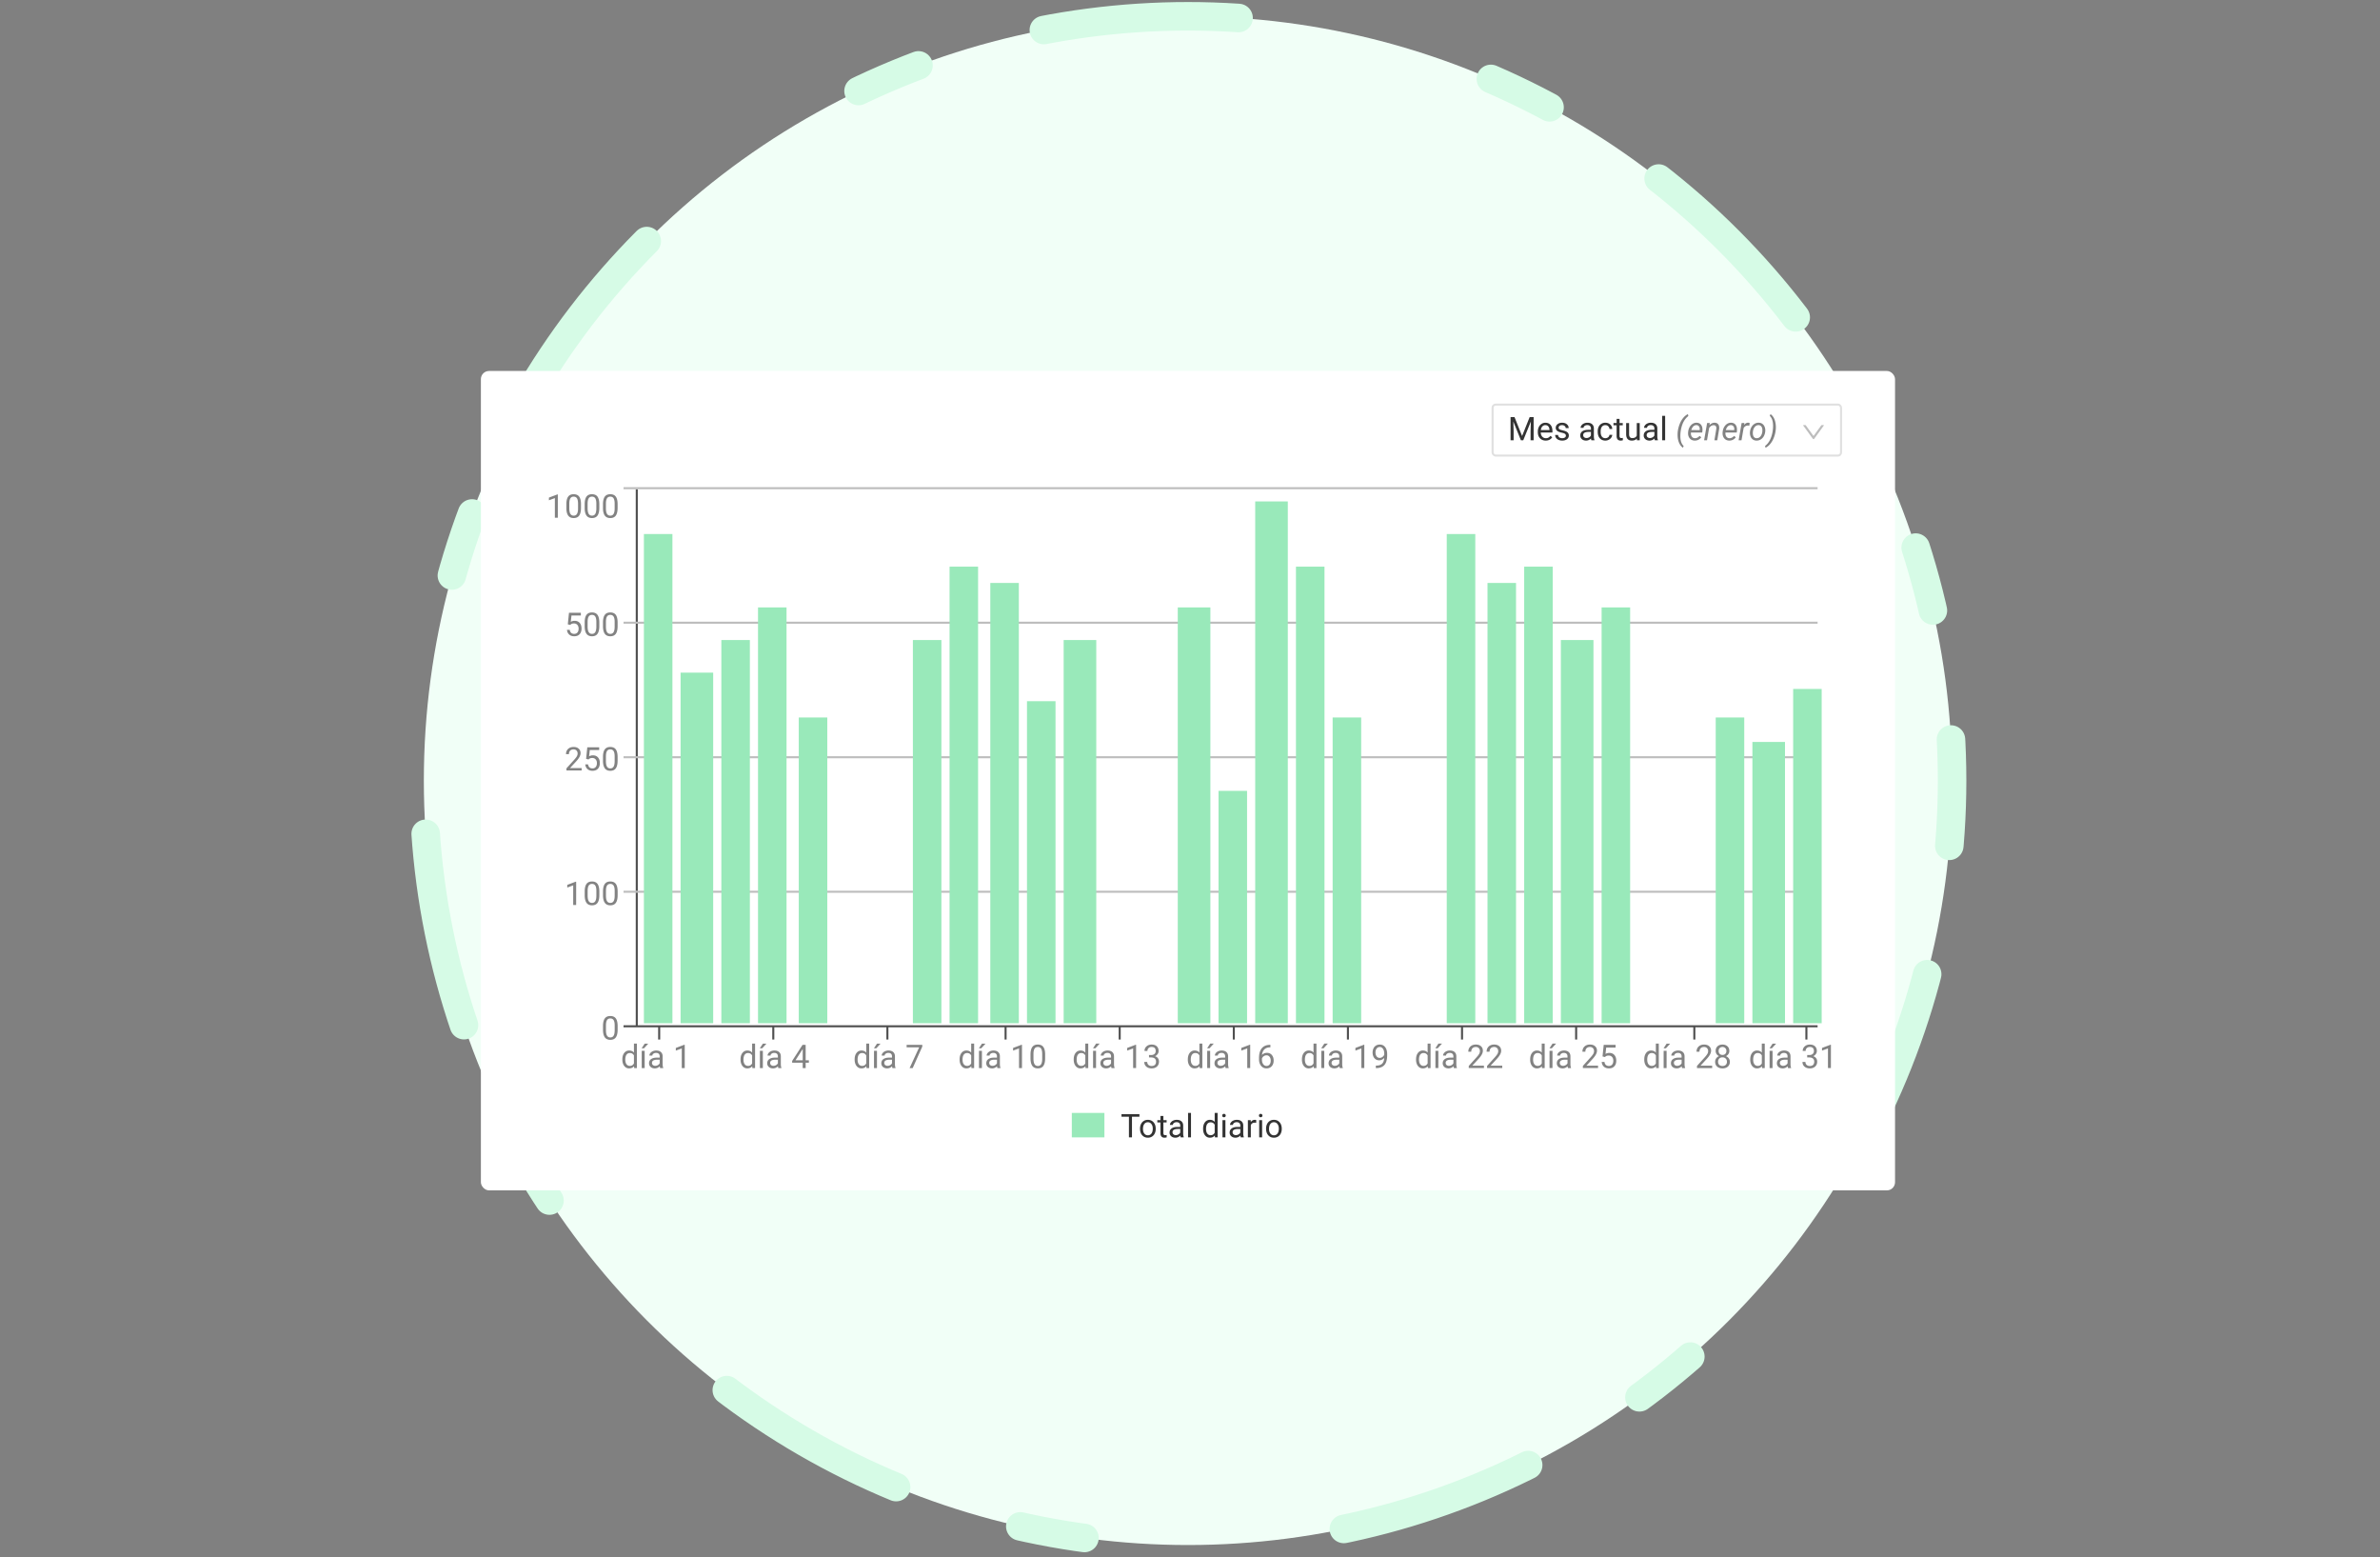 <svg fill="none" xmlns="http://www.w3.org/2000/svg" viewBox="0 0 584 382">
  <rect x="0" y="0" width="584" height="382" fill="#808080" stroke="none"/>
  <g clip-path="url(#clip0_2551_46994)">
    <circle cx="291.5" cy="191.5" r="187.5" fill="#F1FFF7"/>
    <circle cx="291.5" cy="191.5" r="187.5" stroke="#D6FBE6" stroke-width="7" stroke-linecap="round" stroke-linejoin="round" stroke-dasharray="16 32 48 64"/>
    <rect x="118" y="91" width="347" height="201" rx="2" fill="#fff"/>
    <path stroke="#4F4F4F" stroke-width=".5" d="M156.25 120v132m-3.25-.25h293m-284.25.25v3m28-3v3m28-3v3m29-3v3m28-3v3m28-3v3m28-3v3m28-3v3m28-3v3m29-3v3m27.5-3v3"/>
    <path d="M152.711 259.852c0-.649.154-1.17.461-1.563.307-.396.71-.594 1.207-.594.495 0 .887.17 1.176.508V256h.722v6h-.664l-.035-.453c-.289.354-.691.531-1.207.531-.489 0-.889-.2-1.199-.601-.307-.401-.461-.925-.461-1.571v-.054zm.723.082c0 .479.099.854.296 1.125.198.27.472.406.821.406.458 0 .793-.206 1.004-.617v-1.942c-.216-.398-.548-.597-.996-.597-.355 0-.631.136-.829.41-.197.273-.296.678-.296 1.215zm4.754 2.066h-.727v-4.227h.727V262zm.007-5.996h.875l-1.047 1.148h-.582l.754-1.148zm3.793 5.996c-.041-.083-.075-.232-.101-.445a1.612 1.612 0 01-1.203.523c-.417 0-.76-.117-1.028-.351a1.155 1.155 0 01-.398-.899c0-.44.166-.781.5-1.023.336-.245.807-.367 1.414-.367h.703v-.333c0-.252-.076-.453-.227-.601-.151-.151-.373-.227-.668-.227a1.05 1.05 0 00-.648.196c-.174.13-.262.287-.262.472h-.726c0-.211.074-.414.222-.609a1.55 1.55 0 01.61-.469c.258-.114.54-.172.847-.172.487 0 .869.123 1.145.367.276.243.419.577.43 1.004v1.946c0 .388.049.696.148.926V262h-.758zm-1.199-.551c.227 0 .441-.058.645-.176.203-.117.35-.269.441-.457v-.867h-.566c-.886 0-1.329.259-1.329.778 0 .226.076.403.227.531a.874.874 0 00.582.191zm7.227.551h-.727v-4.816l-1.457.535v-.657l2.07-.777h.114V262zm13.695-2.148c0-.649.154-1.17.461-1.563.307-.396.71-.594 1.207-.594.495 0 .887.17 1.176.508V256h.722v6h-.664l-.035-.453c-.289.354-.691.531-1.207.531-.489 0-.889-.2-1.199-.601-.307-.401-.461-.925-.461-1.571v-.054zm.723.082c0 .479.099.854.296 1.125.198.27.472.406.821.406.458 0 .793-.206 1.004-.617v-1.942c-.216-.398-.548-.597-.996-.597-.355 0-.631.136-.829.41-.197.273-.296.678-.296 1.215zm4.754 2.066h-.727v-4.227h.727V262zm.007-5.996h.875l-1.047 1.148h-.582l.754-1.148zm3.793 5.996c-.041-.083-.075-.232-.101-.445a1.612 1.612 0 01-1.203.523c-.417 0-.76-.117-1.028-.351a1.155 1.155 0 01-.398-.899c0-.44.166-.781.5-1.023.336-.245.807-.367 1.414-.367h.703v-.333c0-.252-.076-.453-.227-.601-.151-.151-.373-.227-.668-.227a1.05 1.05 0 00-.648.196c-.174.13-.262.287-.262.472h-.726c0-.211.074-.414.222-.609a1.55 1.55 0 01.61-.469c.258-.114.54-.172.847-.172.487 0 .869.123 1.145.367.276.243.419.577.43 1.004v1.946c0 .388.049.696.148.926V262h-.758zm-1.199-.551c.227 0 .441-.058.645-.176.203-.117.35-.269.441-.457v-.867h-.566c-.886 0-1.329.259-1.329.778 0 .226.076.403.227.531a.874.874 0 00.582.191zm7.902-1.359h.789v.59h-.789V262h-.726v-1.32h-2.59v-.426l2.547-3.942h.769v3.778zm-2.496 0h1.77v-2.789l-.086.156-1.684 2.633zm14.516-.238c0-.649.154-1.17.461-1.563.307-.396.71-.594 1.207-.594.495 0 .887.17 1.176.508V256h.722v6h-.664l-.035-.453c-.289.354-.691.531-1.207.531-.489 0-.889-.2-1.199-.601-.307-.401-.461-.925-.461-1.571v-.054zm.723.082c0 .479.099.854.296 1.125.198.27.472.406.821.406.458 0 .793-.206 1.004-.617v-1.942c-.216-.398-.548-.597-.996-.597-.355 0-.631.136-.829.41-.197.273-.296.678-.296 1.215zm4.754 2.066h-.727v-4.227h.727V262zm.007-5.996h.875l-1.047 1.148h-.582l.754-1.148zm3.793 5.996c-.041-.083-.075-.232-.101-.445a1.612 1.612 0 01-1.203.523c-.417 0-.76-.117-1.028-.351a1.155 1.155 0 01-.398-.899c0-.44.166-.781.5-1.023.336-.245.807-.367 1.414-.367h.703v-.333c0-.252-.076-.453-.227-.601-.151-.151-.373-.227-.668-.227a1.05 1.05 0 00-.648.196c-.174.13-.262.287-.262.472h-.726c0-.211.074-.414.222-.609a1.55 1.55 0 01.61-.469c.258-.114.54-.172.847-.172.487 0 .869.123 1.145.367.276.243.419.577.43 1.004v1.946c0 .388.049.696.148.926V262h-.758zm-1.199-.551c.227 0 .441-.058.645-.176.203-.117.35-.269.441-.457v-.867h-.566c-.886 0-1.329.259-1.329.778 0 .226.076.403.227.531a.874.874 0 00.582.191zm8.523-4.73L223.957 262h-.758l2.348-5.094h-3.078v-.594h3.843v.407zm9.153 3.133c0-.649.153-1.17.461-1.563a1.455 1.455 0 011.207-.594c.495 0 .887.17 1.176.508V256h.722v6h-.664l-.035-.453c-.289.354-.691.531-1.207.531-.49 0-.889-.2-1.199-.601-.308-.401-.461-.925-.461-1.571v-.054zm.723.082c0 .479.098.854.296 1.125.198.27.472.406.821.406.458 0 .793-.206 1.004-.617v-1.942c-.217-.398-.549-.597-.997-.597-.354 0-.63.136-.828.41-.198.273-.296.678-.296 1.215zm4.753 2.066h-.726v-4.227h.726V262zm.008-5.996h.875l-1.047 1.148h-.582l.754-1.148zm3.793 5.996c-.041-.083-.075-.232-.101-.445a1.612 1.612 0 01-1.203.523c-.417 0-.76-.117-1.028-.351a1.155 1.155 0 01-.398-.899c0-.44.166-.781.5-1.023.336-.245.807-.367 1.414-.367h.703v-.333c0-.252-.076-.453-.227-.601-.151-.151-.373-.227-.668-.227-.257 0-.474.065-.648.196-.175.13-.262.287-.262.472h-.726c0-.211.074-.414.222-.609.151-.198.354-.354.61-.469.258-.114.54-.172.847-.172.487 0 .869.123 1.145.367.276.243.419.577.43 1.004v1.946c0 .388.049.696.148.926V262h-.758zm-1.199-.551c.227 0 .441-.058.645-.176.203-.117.35-.269.441-.457v-.867h-.567c-.885 0-1.328.259-1.328.778 0 .226.076.403.227.531a.874.874 0 00.582.191zm7.227.551h-.727v-4.816l-1.457.535v-.657l2.07-.777h.114V262zm5.683-2.426c0 .847-.144 1.475-.433 1.887-.29.411-.741.617-1.356.617-.607 0-1.056-.2-1.348-.601-.291-.404-.442-1.006-.453-1.805v-.965c0-.836.145-1.457.434-1.863.289-.406.742-.61 1.359-.61.612 0 1.063.197 1.352.59.289.391.437.995.445 1.813v.937zm-.723-.988c0-.612-.085-1.057-.257-1.336-.172-.281-.444-.422-.817-.422-.37 0-.639.139-.808.418-.17.279-.257.707-.262 1.285v1.157c0 .614.088 1.069.266 1.363.179.291.45.437.812.437.357 0 .621-.138.793-.414.175-.276.266-.711.273-1.304v-1.184zm7.735 1.266c0-.649.153-1.17.461-1.563a1.455 1.455 0 011.207-.594c.495 0 .887.17 1.176.508V256h.722v6h-.664l-.035-.453c-.289.354-.691.531-1.207.531-.49 0-.889-.2-1.199-.601-.308-.401-.461-.925-.461-1.571v-.054zm.723.082c0 .479.098.854.296 1.125.198.27.472.406.821.406.458 0 .793-.206 1.004-.617v-1.942c-.217-.398-.549-.597-.997-.597-.354 0-.63.136-.828.41-.198.273-.296.678-.296 1.215zm4.753 2.066h-.726v-4.227h.726V262zm.008-5.996h.875l-1.047 1.148h-.582l.754-1.148zm3.793 5.996c-.041-.083-.075-.232-.101-.445a1.612 1.612 0 01-1.203.523c-.417 0-.76-.117-1.028-.351a1.155 1.155 0 01-.398-.899c0-.44.166-.781.5-1.023.336-.245.807-.367 1.414-.367h.703v-.333c0-.252-.076-.453-.227-.601-.151-.151-.373-.227-.668-.227-.257 0-.474.065-.648.196-.175.13-.262.287-.262.472h-.726c0-.211.074-.414.222-.609.151-.198.354-.354.61-.469.258-.114.54-.172.847-.172.487 0 .869.123 1.145.367.276.243.419.577.43 1.004v1.946c0 .388.049.696.148.926V262h-.758zm-1.199-.551c.227 0 .441-.058.645-.176.203-.117.35-.269.441-.457v-.867h-.567c-.885 0-1.328.259-1.328.778 0 .226.076.403.227.531a.874.874 0 00.582.191zm7.227.551h-.727v-4.816l-1.457.535v-.657l2.07-.777h.114V262zm3.168-3.195h.542c.342-.006.61-.095.805-.27.195-.174.293-.41.293-.707 0-.667-.332-1-.996-1-.312 0-.562.09-.75.27-.185.177-.277.412-.277.707h-.723c0-.451.164-.825.492-1.121.331-.3.75-.45 1.258-.45.536 0 .957.142 1.262.426.304.284.457.679.457 1.184 0 .247-.081.487-.242.718a1.443 1.443 0 01-.653.52c.313.099.554.263.723.492.172.229.258.509.258.84 0 .51-.167.915-.5 1.215-.334.299-.767.449-1.301.449-.534 0-.969-.144-1.305-.433-.333-.29-.5-.671-.5-1.145h.727c0 .299.097.539.293.719.195.179.457.269.785.269.349 0 .616-.091.801-.273.185-.182.277-.444.277-.785 0-.331-.102-.585-.305-.762-.203-.177-.496-.268-.879-.273h-.542v-.59zm9.527 1.047c0-.649.153-1.17.461-1.563a1.455 1.455 0 011.207-.594c.495 0 .887.17 1.176.508V256h.722v6h-.664l-.035-.453c-.289.354-.691.531-1.207.531-.49 0-.889-.2-1.199-.601-.308-.401-.461-.925-.461-1.571v-.054zm.723.082c0 .479.098.854.296 1.125.198.27.472.406.821.406.458 0 .793-.206 1.004-.617v-1.942c-.217-.398-.549-.597-.997-.597-.354 0-.63.136-.828.41-.198.273-.296.678-.296 1.215zm4.753 2.066h-.726v-4.227h.726V262zm.008-5.996h.875l-1.047 1.148h-.582l.754-1.148zm3.793 5.996c-.041-.083-.075-.232-.101-.445a1.612 1.612 0 01-1.203.523c-.417 0-.76-.117-1.028-.351a1.155 1.155 0 01-.398-.899c0-.44.166-.781.5-1.023.336-.245.807-.367 1.414-.367h.703v-.333c0-.252-.076-.453-.227-.601-.151-.151-.373-.227-.668-.227-.257 0-.474.065-.648.196-.175.13-.262.287-.262.472h-.726c0-.211.074-.414.222-.609.151-.198.354-.354.61-.469.258-.114.54-.172.847-.172.487 0 .869.123 1.145.367.276.243.419.577.43 1.004v1.946c0 .388.049.696.148.926V262h-.758zm-1.199-.551c.227 0 .441-.058.645-.176.203-.117.35-.269.441-.457v-.867h-.567c-.885 0-1.328.259-1.328.778 0 .226.076.403.227.531a.874.874 0 00.582.191zm7.227.551h-.727v-4.816l-1.457.535v-.657l2.07-.777h.114V262zm4.953-5.691v.613h-.133c-.563.01-1.011.177-1.344.5-.333.323-.526.777-.578 1.363.299-.344.708-.515 1.227-.515.494 0 .889.174 1.183.523.297.349.445.799.445 1.352 0 .585-.16 1.054-.48 1.406-.318.351-.745.527-1.281.527-.545 0-.986-.208-1.324-.625-.339-.419-.508-.958-.508-1.617v-.277c0-1.047.222-1.847.668-2.399.448-.555 1.113-.838 1.996-.851h.129zm-.95 2.562c-.247 0-.475.074-.683.223a1.161 1.161 0 00-.434.558v.266c0 .469.106.846.317 1.133.211.286.474.429.789.429.325 0 .58-.119.765-.359.188-.239.282-.553.282-.941 0-.391-.095-.706-.286-.946a.9.9 0 00-.75-.363zm8.692.981c0-.649.153-1.17.461-1.563a1.455 1.455 0 011.207-.594c.495 0 .887.17 1.176.508V256h.722v6h-.664l-.035-.453c-.289.354-.691.531-1.207.531-.49 0-.889-.2-1.199-.601-.308-.401-.461-.925-.461-1.571v-.054zm.723.082c0 .479.098.854.296 1.125.198.27.472.406.821.406.458 0 .793-.206 1.004-.617v-1.942c-.217-.398-.549-.597-.997-.597-.354 0-.63.136-.828.41-.198.273-.296.678-.296 1.215zm4.753 2.066h-.726v-4.227h.726V262zm.008-5.996h.875l-1.047 1.148h-.582l.754-1.148zm3.793 5.996c-.041-.083-.075-.232-.101-.445a1.612 1.612 0 01-1.203.523c-.417 0-.76-.117-1.028-.351a1.155 1.155 0 01-.398-.899c0-.44.166-.781.5-1.023.336-.245.807-.367 1.414-.367h.703v-.333c0-.252-.076-.453-.227-.601-.151-.151-.373-.227-.668-.227-.257 0-.474.065-.648.196-.175.13-.262.287-.262.472h-.726c0-.211.074-.414.222-.609.151-.198.354-.354.61-.469.258-.114.54-.172.847-.172.487 0 .869.123 1.145.367.276.243.419.577.43 1.004v1.946c0 .388.049.696.148.926V262h-.758zm-1.199-.551c.227 0 .441-.058.645-.176.203-.117.35-.269.441-.457v-.867h-.567c-.885 0-1.328.259-1.328.778 0 .226.076.403.227.531a.874.874 0 00.582.191zm7.227.551h-.727v-4.816l-1.457.535v-.657l2.07-.777h.114V262zm4.886-2.5c-.151.18-.332.324-.543.434a1.458 1.458 0 01-.687.164c-.328 0-.615-.081-.86-.243a1.582 1.582 0 01-.562-.679 2.335 2.335 0 01-.199-.973c0-.38.071-.723.215-1.027.145-.305.351-.538.617-.699.265-.162.575-.243.929-.243.563 0 1.006.211 1.329.633.325.419.488.992.488 1.719v.211c0 1.107-.219 1.915-.656 2.426-.438.507-1.098.768-1.981.781h-.141v-.609h.153c.596-.011 1.054-.166 1.375-.465.32-.302.495-.779.523-1.43zm-1.113 0c.242 0 .465-.074.668-.223.206-.148.355-.332.449-.55v-.289c0-.474-.103-.86-.308-1.157-.206-.297-.467-.445-.782-.445a.924.924 0 00-.765.367c-.193.242-.289.563-.289.961 0 .388.092.708.277.961a.89.89 0 00.75.375zm8.922.352c0-.649.153-1.17.461-1.563a1.455 1.455 0 011.207-.594c.495 0 .887.17 1.176.508V256h.722v6h-.664l-.035-.453c-.289.354-.691.531-1.207.531-.49 0-.889-.2-1.199-.601-.308-.401-.461-.925-.461-1.571v-.054zm.723.082c0 .479.098.854.296 1.125.198.27.472.406.821.406.458 0 .793-.206 1.004-.617v-1.942c-.217-.398-.549-.597-.997-.597-.354 0-.63.136-.828.41-.198.273-.296.678-.296 1.215zm4.753 2.066h-.726v-4.227h.726V262zm.008-5.996h.875l-1.047 1.148h-.582l.754-1.148zm3.793 5.996c-.041-.083-.075-.232-.101-.445a1.612 1.612 0 01-1.203.523c-.417 0-.76-.117-1.028-.351a1.155 1.155 0 01-.398-.899c0-.44.166-.781.5-1.023.336-.245.807-.367 1.414-.367h.703v-.333c0-.252-.076-.453-.227-.601-.151-.151-.373-.227-.668-.227-.257 0-.474.065-.648.196-.175.13-.262.287-.262.472h-.726c0-.211.074-.414.222-.609.151-.198.354-.354.61-.469.258-.114.54-.172.847-.172.487 0 .869.123 1.145.367.276.243.419.577.43 1.004v1.946c0 .388.049.696.148.926V262h-.758zm-1.199-.551c.227 0 .441-.058.645-.176.203-.117.35-.269.441-.457v-.867h-.567c-.885 0-1.328.259-1.328.778 0 .226.076.403.227.531a.874.874 0 00.582.191zm8.578.551h-3.726v-.52l1.968-2.187c.292-.331.492-.599.602-.805.112-.208.168-.423.168-.644 0-.297-.09-.541-.27-.731-.179-.19-.419-.285-.718-.285-.36 0-.64.103-.84.309-.198.203-.297.487-.297.851h-.723c0-.523.168-.946.504-1.269.339-.323.79-.485 1.356-.485.528 0 .946.14 1.253.418.308.276.461.645.461 1.106 0 .56-.356 1.226-1.07 2l-1.523 1.652h2.855v.59zm4.492 0h-3.726v-.52l1.968-2.187c.292-.331.493-.599.602-.805.112-.208.168-.423.168-.644 0-.297-.09-.541-.27-.731-.179-.19-.419-.285-.718-.285-.36 0-.64.103-.84.309-.198.203-.297.487-.297.851h-.723c0-.523.168-.946.504-1.269.339-.323.791-.485 1.356-.485.528 0 .946.14 1.254.418.307.276.461.645.461 1.106 0 .56-.357 1.226-1.071 2l-1.523 1.652h2.855v.59zm6.852-2.148c0-.649.153-1.17.461-1.563a1.455 1.455 0 011.207-.594c.495 0 .887.17 1.176.508V256h.722v6h-.664l-.035-.453c-.289.354-.691.531-1.207.531-.49 0-.889-.2-1.199-.601-.308-.401-.461-.925-.461-1.571v-.054zm.723.082c0 .479.098.854.296 1.125.198.27.472.406.821.406.458 0 .793-.206 1.004-.617v-1.942c-.217-.398-.549-.597-.997-.597-.354 0-.63.136-.828.41-.198.273-.296.678-.296 1.215zm4.753 2.066h-.726v-4.227h.726V262zm.008-5.996h.875l-1.047 1.148h-.582l.754-1.148zm3.793 5.996c-.041-.083-.075-.232-.101-.445a1.612 1.612 0 01-1.203.523c-.417 0-.76-.117-1.028-.351a1.155 1.155 0 01-.398-.899c0-.44.166-.781.5-1.023.336-.245.807-.367 1.414-.367h.703v-.333c0-.252-.076-.453-.227-.601-.151-.151-.373-.227-.668-.227-.257 0-.474.065-.648.196-.175.13-.262.287-.262.472h-.726c0-.211.074-.414.222-.609.151-.198.354-.354.61-.469.258-.114.54-.172.847-.172.487 0 .869.123 1.145.367.276.243.419.577.43 1.004v1.946c0 .388.049.696.148.926V262h-.758zm-1.199-.551c.227 0 .441-.058.645-.176.203-.117.35-.269.441-.457v-.867h-.567c-.885 0-1.328.259-1.328.778 0 .226.076.403.227.531a.874.874 0 00.582.191zm8.578.551h-3.726v-.52l1.968-2.187c.292-.331.492-.599.602-.805.112-.208.168-.423.168-.644 0-.297-.09-.541-.27-.731-.179-.19-.419-.285-.718-.285-.36 0-.64.103-.84.309-.198.203-.297.487-.297.851h-.723c0-.523.168-.946.504-1.269.339-.323.79-.485 1.356-.485.528 0 .946.14 1.253.418.308.276.461.645.461 1.106 0 .56-.356 1.226-1.07 2l-1.523 1.652h2.855v.59zm1.098-2.852l.289-2.836h2.914v.668h-2.301l-.172 1.551c.279-.164.595-.246.949-.246.519 0 .93.172 1.235.516.305.341.457.803.457 1.387 0 .585-.159 1.048-.477 1.386-.315.336-.756.504-1.324.504-.503 0-.913-.139-1.23-.418-.318-.278-.499-.664-.543-1.156h.683c.044.325.16.572.348.738.187.164.435.246.742.246.336 0 .599-.114.789-.343.193-.23.289-.546.289-.95 0-.38-.104-.685-.312-.914-.206-.232-.481-.347-.825-.347-.315 0-.562.069-.742.207l-.191.156-.578-.149zm10.246.704c0-.649.153-1.17.461-1.563a1.455 1.455 0 011.207-.594c.495 0 .887.17 1.176.508V256h.722v6h-.664l-.035-.453c-.289.354-.691.531-1.207.531-.49 0-.889-.2-1.199-.601-.308-.401-.461-.925-.461-1.571v-.054zm.723.082c0 .479.098.854.296 1.125.198.27.472.406.821.406.458 0 .793-.206 1.004-.617v-1.942c-.217-.398-.549-.597-.997-.597-.354 0-.63.136-.828.41-.198.273-.296.678-.296 1.215zm4.753 2.066h-.726v-4.227h.726V262zm.008-5.996h.875l-1.047 1.148h-.582l.754-1.148zm3.793 5.996c-.041-.083-.075-.232-.101-.445a1.612 1.612 0 01-1.203.523c-.417 0-.76-.117-1.028-.351a1.155 1.155 0 01-.398-.899c0-.44.166-.781.5-1.023.336-.245.807-.367 1.414-.367h.703v-.333c0-.252-.076-.453-.227-.601-.151-.151-.373-.227-.668-.227-.257 0-.474.065-.648.196-.175.13-.262.287-.262.472h-.726c0-.211.074-.414.222-.609.151-.198.354-.354.61-.469.258-.114.54-.172.847-.172.487 0 .869.123 1.145.367.276.243.419.577.43 1.004v1.946c0 .388.049.696.148.926V262h-.758zm-1.199-.551c.227 0 .441-.058.645-.176.203-.117.35-.269.441-.457v-.867h-.567c-.885 0-1.328.259-1.328.778 0 .226.076.403.227.531a.874.874 0 00.582.191zm8.578.551h-3.726v-.52l1.968-2.187c.292-.331.492-.599.602-.805.112-.208.168-.423.168-.644 0-.297-.09-.541-.27-.731-.179-.19-.419-.285-.718-.285-.36 0-.64.103-.84.309-.198.203-.297.487-.297.851h-.723c0-.523.168-.946.504-1.269.339-.323.79-.485 1.356-.485.528 0 .946.14 1.253.418.308.276.461.645.461 1.106 0 .56-.356 1.226-1.07 2l-1.523 1.652h2.855v.59zm4.215-4.203c0 .284-.076.536-.227.758-.148.221-.35.394-.605.519.297.128.531.314.703.559.175.245.262.522.262.832 0 .492-.167.884-.5 1.176-.331.291-.767.437-1.309.437-.547 0-.986-.146-1.316-.437-.328-.295-.492-.687-.492-1.176 0-.307.083-.585.25-.832.169-.248.402-.435.699-.563a1.492 1.492 0 01-.598-.519 1.34 1.34 0 01-.219-.754c0-.479.154-.859.461-1.141.308-.281.713-.422 1.215-.422.5 0 .904.141 1.211.422.31.282.465.662.465 1.141zm-.59 2.652c0-.317-.101-.577-.305-.777-.2-.201-.463-.301-.789-.301-.325 0-.587.099-.785.297-.195.198-.293.458-.293.781s.095.577.285.762c.193.185.46.277.801.277.339 0 .604-.092.797-.277.193-.188.289-.441.289-.762zm-1.086-3.621c-.284 0-.514.089-.691.266-.175.174-.262.413-.262.715 0 .289.086.523.258.703.174.177.406.265.695.265.289 0 .52-.088.692-.265.174-.18.261-.414.261-.703s-.09-.525-.269-.707a.919.919 0 00-.684-.274zm6.805 3.024c0-.649.153-1.17.461-1.563a1.455 1.455 0 011.207-.594c.495 0 .887.17 1.176.508V256h.722v6h-.664l-.035-.453c-.289.354-.691.531-1.207.531-.49 0-.889-.2-1.199-.601-.308-.401-.461-.925-.461-1.571v-.054zm.723.082c0 .479.098.854.296 1.125.198.27.472.406.821.406.458 0 .793-.206 1.004-.617v-1.942c-.217-.398-.549-.597-.997-.597-.354 0-.63.136-.828.41-.198.273-.296.678-.296 1.215zm4.753 2.066h-.726v-4.227h.726V262zm.008-5.996h.875l-1.047 1.148h-.582l.754-1.148zm3.793 5.996c-.041-.083-.075-.232-.101-.445a1.612 1.612 0 01-1.203.523c-.417 0-.76-.117-1.028-.351a1.155 1.155 0 01-.398-.899c0-.44.166-.781.5-1.023.336-.245.807-.367 1.414-.367h.703v-.333c0-.252-.076-.453-.227-.601-.151-.151-.373-.227-.668-.227-.257 0-.474.065-.648.196-.175.13-.262.287-.262.472h-.726c0-.211.074-.414.222-.609.151-.198.354-.354.61-.469.258-.114.54-.172.847-.172.487 0 .869.123 1.145.367.276.243.419.577.43 1.004v1.946c0 .388.049.696.148.926V262h-.758zm-1.199-.551c.227 0 .441-.058.645-.176.203-.117.35-.269.441-.457v-.867h-.567c-.885 0-1.328.259-1.328.778 0 .226.076.403.227.531a.874.874 0 00.582.191zm5.902-2.644h.543c.341-.006.61-.095.805-.27.195-.174.293-.41.293-.707 0-.667-.332-1-.996-1-.313 0-.563.09-.75.27-.185.177-.278.412-.278.707h-.722c0-.451.164-.825.492-1.121.331-.3.75-.45 1.258-.45.536 0 .957.142 1.262.426.304.284.457.679.457 1.184 0 .247-.081.487-.243.718a1.435 1.435 0 01-.652.52c.313.099.553.263.723.492.172.229.258.509.258.84 0 .51-.167.915-.5 1.215-.334.299-.767.449-1.301.449-.534 0-.969-.144-1.305-.433-.333-.29-.5-.671-.5-1.145h.727c0 .299.097.539.293.719.195.179.457.269.785.269.349 0 .616-.091.801-.273.184-.182.277-.444.277-.785 0-.331-.102-.585-.305-.762-.203-.177-.496-.268-.879-.273h-.543v-.59zm5.817 3.195h-.727v-4.816l-1.457.535v-.657l2.07-.777h.114V262zm-307.891-40h-.726v-4.816l-1.457.535v-.657l2.07-.777h.113V222zm5.684-2.426c0 .847-.145 1.475-.434 1.887-.289.411-.741.617-1.355.617-.607 0-1.056-.2-1.348-.601-.292-.404-.443-1.006-.453-1.805v-.965c0-.836.144-1.457.433-1.863.29-.406.743-.61 1.36-.61.612 0 1.062.197 1.351.59.289.391.438.995.446 1.813v.937zm-.723-.988c0-.612-.086-1.057-.258-1.336-.172-.281-.444-.422-.816-.422-.37 0-.64.139-.809.418-.169.279-.256.707-.261 1.285v1.157c0 .614.088 1.069.265 1.363.18.291.451.437.813.437.356 0 .621-.138.793-.414.174-.276.265-.711.273-1.304v-1.184zm5.215.988c0 .847-.145 1.475-.434 1.887-.289.411-.741.617-1.355.617-.607 0-1.056-.2-1.348-.601-.292-.404-.443-1.006-.453-1.805v-.965c0-.836.145-1.457.434-1.863.289-.406.742-.61 1.359-.61.612 0 1.062.197 1.352.59.289.391.437.995.445 1.813v.937zm-.723-.988c0-.612-.086-1.057-.258-1.336-.171-.281-.444-.422-.816-.422-.37 0-.639.139-.809.418-.169.279-.256.707-.261 1.285v1.157c0 .614.088 1.069.265 1.363.18.291.451.437.813.437.357 0 .621-.138.793-.414.174-.276.265-.711.273-1.304v-1.184zm.723 33.988c0 .847-.145 1.475-.434 1.887-.289.411-.741.617-1.355.617-.607 0-1.056-.2-1.348-.601-.292-.404-.443-1.006-.453-1.805v-.965c0-.836.145-1.457.434-1.863.289-.406.742-.61 1.359-.61.612 0 1.062.197 1.352.59.289.391.437.995.445 1.813v.937zm-.723-.988c0-.612-.086-1.057-.258-1.336-.171-.281-.444-.422-.816-.422-.37 0-.639.139-.809.418-.169.279-.256.707-.261 1.285v1.157c0 .614.088 1.069.265 1.363.18.291.451.437.813.437.357 0 .621-.138.793-.414.174-.276.265-.711.273-1.304v-1.184zM142.723 189h-3.727v-.52l1.969-2.187c.292-.331.492-.599.601-.805.112-.208.168-.423.168-.644 0-.297-.089-.541-.269-.731-.18-.19-.419-.285-.719-.285-.359 0-.639.103-.84.309-.198.203-.297.487-.297.851h-.722c0-.523.168-.946.504-1.269.338-.323.79-.485 1.355-.485.529 0 .947.14 1.254.418.307.276.461.645.461 1.106 0 .56-.357 1.226-1.07 2l-1.524 1.652h2.856v.59zm1.097-2.852l.289-2.836h2.914v.668h-2.3l-.172 1.551c.278-.164.595-.246.949-.246.518 0 .93.172 1.234.516.305.341.457.803.457 1.387 0 .585-.158 1.048-.476 1.386-.315.336-.757.504-1.324.504-.503 0-.913-.139-1.231-.418-.318-.278-.499-.664-.543-1.156h.684c.044.325.16.572.347.738.188.164.435.246.743.246.336 0 .599-.114.789-.343.192-.23.289-.546.289-.95 0-.38-.104-.685-.313-.914-.205-.232-.48-.347-.824-.347-.315 0-.562.069-.742.207l-.192.156-.578-.149zm7.727.426c0 .847-.145 1.475-.434 1.887-.289.411-.741.617-1.355.617-.607 0-1.056-.2-1.348-.601-.292-.404-.443-1.006-.453-1.805v-.965c0-.836.145-1.457.434-1.863.289-.406.742-.61 1.359-.61.612 0 1.062.197 1.352.59.289.391.437.995.445 1.813v.937zm-.723-.988c0-.612-.086-1.057-.258-1.336-.171-.281-.444-.422-.816-.422-.37 0-.639.139-.809.418-.169.279-.256.707-.261 1.285v1.157c0 .614.088 1.069.265 1.363.18.291.451.437.813.437.357 0 .621-.138.793-.414.174-.276.265-.711.273-1.304v-1.184zm-11.496-32.438l.289-2.836h2.914v.668h-2.301l-.171 1.551c.278-.164.595-.246.949-.246.518 0 .93.172 1.234.516.305.341.457.803.457 1.387 0 .585-.159 1.048-.476 1.386-.315.336-.757.504-1.325.504-.502 0-.912-.139-1.23-.418-.318-.278-.499-.664-.543-1.156h.684c.044.325.16.572.347.738.188.164.435.246.742.246.336 0 .599-.114.79-.343.192-.23.289-.546.289-.95 0-.38-.105-.685-.313-.914-.206-.232-.48-.347-.824-.347-.315 0-.563.069-.742.207l-.192.156-.578-.149zm7.727.426c0 .847-.145 1.475-.434 1.887-.289.411-.741.617-1.355.617-.607 0-1.056-.2-1.348-.601-.292-.404-.443-1.006-.453-1.805v-.965c0-.836.144-1.457.433-1.863.29-.406.743-.61 1.36-.61.612 0 1.062.197 1.351.59.289.391.438.995.446 1.813v.937zm-.723-.988c0-.612-.086-1.057-.258-1.336-.172-.281-.444-.422-.816-.422-.37 0-.64.139-.809.418-.169.279-.256.707-.261 1.285v1.157c0 .614.088 1.069.265 1.363.18.291.451.437.813.437.356 0 .621-.138.793-.414.174-.276.265-.711.273-1.304v-1.184zm5.215.988c0 .847-.145 1.475-.434 1.887-.289.411-.741.617-1.355.617-.607 0-1.056-.2-1.348-.601-.292-.404-.443-1.006-.453-1.805v-.965c0-.836.145-1.457.434-1.863.289-.406.742-.61 1.359-.61.612 0 1.062.197 1.352.59.289.391.437.995.445 1.813v.937zm-.723-.988c0-.612-.086-1.057-.258-1.336-.171-.281-.444-.422-.816-.422-.37 0-.639.139-.809.418-.169.279-.256.707-.261 1.285v1.157c0 .614.088 1.069.265 1.363.18.291.451.437.813.437.357 0 .621-.138.793-.414.174-.276.265-.711.273-1.304v-1.184zM136.879 127h-.727v-4.816l-1.457.535v-.657l2.071-.777h.113V127zm5.683-2.426c0 .847-.144 1.475-.433 1.887-.289.411-.741.617-1.356.617-.606 0-1.056-.2-1.347-.601-.292-.404-.443-1.006-.453-1.805v-.965c0-.836.144-1.457.433-1.863.289-.406.742-.61 1.36-.61.612 0 1.062.197 1.351.59.289.391.438.995.445 1.813v.937zm-.722-.988c0-.612-.086-1.057-.258-1.336-.172-.281-.444-.422-.816-.422-.37 0-.64.139-.809.418-.169.279-.256.707-.262 1.285v1.157c0 .614.089 1.069.266 1.363.18.291.45.437.812.437.357 0 .622-.138.793-.414.175-.276.266-.711.274-1.304v-1.184zm5.215.988c0 .847-.145 1.475-.434 1.887-.289.411-.741.617-1.355.617-.607 0-1.056-.2-1.348-.601-.292-.404-.443-1.006-.453-1.805v-.965c0-.836.144-1.457.433-1.863.29-.406.743-.61 1.36-.61.612 0 1.062.197 1.351.59.289.391.438.995.446 1.813v.937zm-.723-.988c0-.612-.086-1.057-.258-1.336-.172-.281-.444-.422-.816-.422-.37 0-.64.139-.809.418-.169.279-.256.707-.261 1.285v1.157c0 .614.088 1.069.265 1.363.18.291.451.437.813.437.356 0 .621-.138.793-.414.174-.276.265-.711.273-1.304v-1.184zm5.215.988c0 .847-.145 1.475-.434 1.887-.289.411-.741.617-1.355.617-.607 0-1.056-.2-1.348-.601-.292-.404-.443-1.006-.453-1.805v-.965c0-.836.145-1.457.434-1.863.289-.406.742-.61 1.359-.61.612 0 1.062.197 1.352.59.289.391.437.995.445 1.813v.937zm-.723-.988c0-.612-.086-1.057-.258-1.336-.171-.281-.444-.422-.816-.422-.37 0-.639.139-.809.418-.169.279-.256.707-.261 1.285v1.157c0 .614.088 1.069.265 1.363.18.291.451.437.813.437.357 0 .621-.138.793-.414.174-.276.265-.711.273-1.304v-1.184z" fill="#828282"/>
    <path stroke="#BDBDBD" stroke-width=".5" stroke-dasharray="2 0" d="M153 218.75h293m-293-33h293m-293-33h293m-293-33h293"/>
    <path fill="#99E9BA" d="M158 131h7v120h-7zm28 18h7v102h-7zm-19 16h8v86h-8zm10-8h7v94h-7zm19 19h7v75h-7zm37-37h7v112h-7zm-9 18h7v94h-7zm19-14h7v108h-7zm9 29h7v79h-7zm9-15h8v94h-8zm28-8h8v102h-8zm10 45h7v57h-7zm28-18h7v75h-7zm-19-53h8v128h-8zm10 16h7v112h-7zm56 0h7v112h-7zm-19-8h7v120h-7zm10 12h7v108h-7zm18 14h8v94h-8zm10-8h7v102h-7zm28 27h7v75h-7zm9 6h8v69h-8zm10-13h7v82h-7z"/>
    <path d="M279.59 273.93h-1.828V279h-.746v-5.07h-1.825v-.618h4.399v.618zm.148 2.918c0-.414.081-.787.242-1.118a1.85 1.85 0 01.68-.765c.292-.18.624-.27.996-.27.576 0 1.041.2 1.395.598.357.398.535.928.535 1.59v.051c0 .411-.079.781-.238 1.109a1.795 1.795 0 01-1.684 1.035c-.573 0-1.038-.199-1.394-.598-.355-.398-.532-.925-.532-1.582v-.05zm.727.086c0 .468.108.845.324 1.128.219.284.51.426.875.426.367 0 .659-.143.875-.429.216-.289.324-.693.324-1.211 0-.464-.11-.839-.332-1.125a1.043 1.043 0 00-.875-.434c-.357 0-.644.142-.863.426-.219.284-.328.69-.328 1.219zm5.008-3.184v1.023h.789v.559h-.789v2.621c0 .169.035.297.105.383.07.083.19.125.36.125.083 0 .197-.016.343-.047V279c-.19.052-.375.078-.554.078-.323 0-.567-.098-.731-.293-.164-.195-.246-.473-.246-.832v-2.621h-.77v-.559h.77v-1.023h.723zm4.246 5.25c-.042-.083-.076-.232-.102-.445a1.612 1.612 0 01-1.203.523c-.417 0-.759-.117-1.027-.351a1.153 1.153 0 01-.399-.899c0-.44.167-.781.5-1.023.336-.245.808-.367 1.414-.367h.703v-.333c0-.252-.075-.453-.226-.601-.151-.151-.374-.227-.668-.227-.258 0-.474.065-.649.196-.174.13-.261.287-.261.472h-.727a.99.99 0 01.223-.609c.151-.198.354-.354.609-.469.258-.114.541-.172.848-.172.487 0 .868.123 1.144.367.276.243.42.577.43 1.004v1.946c0 .388.05.696.149.926V279h-.758zm-1.199-.551c.226 0 .441-.058.644-.176.203-.117.35-.269.441-.457v-.867h-.566c-.885 0-1.328.259-1.328.778 0 .226.075.403.227.531a.874.874 0 00.582.191zm3.726.551h-.723v-6h.723v6zm2.969-2.148c0-.649.153-1.17.461-1.563a1.455 1.455 0 011.207-.594c.495 0 .887.17 1.176.508V273h.722v6h-.664l-.035-.453c-.289.354-.691.531-1.207.531-.49 0-.889-.2-1.199-.601-.308-.401-.461-.925-.461-1.571v-.054zm.723.082c0 .479.098.854.296 1.125.198.27.472.406.821.406.458 0 .793-.206 1.004-.617v-1.942c-.217-.398-.549-.597-.997-.597-.354 0-.63.136-.828.41-.198.273-.296.678-.296 1.215zm4.753 2.066h-.722v-4.227h.722V279zm-.781-5.348c0-.117.035-.216.106-.297.073-.08.179-.121.32-.121.141 0 .247.041.32.121.073.081.11.18.11.297a.411.411 0 01-.11.293c-.073.078-.179.117-.32.117-.141 0-.247-.039-.32-.117a.417.417 0 01-.106-.293zm4.551 5.348c-.042-.083-.076-.232-.102-.445a1.612 1.612 0 01-1.203.523c-.416 0-.759-.117-1.027-.351a1.153 1.153 0 01-.399-.899c0-.44.167-.781.5-1.023.336-.245.808-.367 1.415-.367h.703v-.333c0-.252-.076-.453-.227-.601-.151-.151-.374-.227-.668-.227-.258 0-.474.065-.648.196-.175.13-.262.287-.262.472h-.727c0-.211.075-.414.223-.609.151-.198.354-.354.609-.469.258-.114.541-.172.848-.172.487 0 .869.123 1.145.367.276.243.419.577.429 1.004v1.946c0 .388.05.696.149.926V279h-.758zm-1.199-.551c.226 0 .441-.058.644-.176a1.06 1.06 0 00.442-.457v-.867h-.567c-.885 0-1.328.259-1.328.778 0 .226.076.403.227.531a.874.874 0 00.582.191zm4.984-3.027a2.189 2.189 0 00-.355-.027c-.474 0-.796.201-.965.605v3h-.723v-4.227h.703l.012.489c.237-.378.573-.567 1.008-.567.14 0 .247.019.32.055v.672zm1.453 3.578h-.722v-4.227h.722V279zm-.781-5.348c0-.117.035-.216.105-.297.073-.08.18-.121.321-.121.14 0 .247.041.32.121.073.081.109.18.109.297a.41.41 0 01-.109.293c-.073.078-.18.117-.32.117-.141 0-.248-.039-.321-.117a.421.421 0 01-.105-.293zm1.75 3.196c0-.414.081-.787.242-1.118.164-.33.391-.585.68-.765.292-.18.624-.27.996-.27.575 0 1.04.2 1.394.598.357.398.536.928.536 1.59v.051c0 .411-.08.781-.239 1.109a1.786 1.786 0 01-.675.762 1.866 1.866 0 01-1.008.273c-.573 0-1.038-.199-1.395-.598-.354-.398-.531-.925-.531-1.582v-.05zm.727.086c0 .468.108.845.324 1.128.219.284.51.426.875.426.367 0 .659-.143.875-.429.216-.289.324-.693.324-1.211 0-.464-.111-.839-.332-1.125a1.043 1.043 0 00-.875-.434c-.357 0-.645.142-.863.426-.219.284-.328.69-.328 1.219z" fill="#333"/>
    <path fill="#99E9BA" d="M263 273h8v6h-8z"/>
    <rect x="366.25" y="99.25" width="85.5" height="12.5" rx=".75" fill="#fff" stroke="#E0E0E0" stroke-width=".5"/>
    <path d="M371.629 102.312l1.859 4.641 1.86-4.641h.972V108h-.75v-2.215l.071-2.39-1.868 4.605h-.574l-1.863-4.594.074 2.379V108h-.75v-5.688h.969zm7.656 5.766c-.573 0-1.039-.187-1.398-.562-.36-.378-.539-.882-.539-1.512v-.133c0-.419.079-.793.238-1.121.161-.331.385-.589.672-.773.289-.188.601-.282.937-.282.55 0 .977.181 1.282.543.304.362.457.88.457 1.555v.301h-2.864c.011.416.132.754.364 1.011.234.256.531.383.89.383.255 0 .472-.052.649-.156.177-.104.332-.242.465-.414l.441.344c-.354.544-.886.816-1.594.816zm-.09-3.789a.963.963 0 00-.734.32c-.198.211-.32.508-.367.891h2.117v-.055c-.021-.367-.12-.651-.297-.851-.177-.203-.417-.305-.719-.305zm5.039 2.59a.526.526 0 00-.222-.453c-.146-.11-.403-.203-.77-.281-.364-.079-.655-.172-.871-.282a1.256 1.256 0 01-.476-.39.94.94 0 01-.153-.539c0-.347.146-.64.438-.879.294-.24.669-.36 1.125-.36.479 0 .867.124 1.164.371.299.248.449.564.449.95h-.727a.65.65 0 00-.253-.512.94.94 0 00-.633-.215c-.263 0-.469.057-.617.172a.54.54 0 00-.223.449.44.44 0 00.207.395c.138.088.387.173.746.254.362.08.655.177.879.289.224.112.389.247.496.406a.979.979 0 01.164.574c0 .378-.151.681-.453.91-.302.227-.694.34-1.176.34-.338 0-.638-.06-.898-.18a1.474 1.474 0 01-.614-.5 1.23 1.23 0 01-.218-.699h.722c.013.242.11.435.289.578.183.141.422.211.719.211.274 0 .492-.054.656-.164a.513.513 0 00.25-.445zm6.258 1.121c-.041-.083-.075-.232-.101-.445a1.612 1.612 0 01-1.203.523c-.417 0-.76-.117-1.028-.351a1.155 1.155 0 01-.398-.899c0-.44.166-.781.5-1.023.336-.245.807-.367 1.414-.367h.703v-.333c0-.252-.076-.453-.227-.601-.151-.151-.373-.227-.668-.227-.257 0-.474.065-.648.196-.175.13-.262.287-.262.472h-.726c0-.211.074-.414.222-.609.151-.198.354-.354.61-.469.258-.114.54-.172.847-.172.487 0 .869.123 1.145.367.276.243.419.577.43 1.004v1.946c0 .388.049.696.148.926V108h-.758zm-1.199-.551c.227 0 .441-.058.645-.176.203-.117.35-.269.441-.457v-.867h-.567c-.885 0-1.328.259-1.328.778 0 .226.076.403.227.531a.874.874 0 00.582.191zm4.637.039c.258 0 .483-.078.675-.234a.825.825 0 00.321-.586h.683a1.304 1.304 0 01-.25.691 1.633 1.633 0 01-.617.524c-.255.13-.526.195-.812.195-.576 0-1.034-.191-1.375-.574-.339-.386-.508-.912-.508-1.578v-.121c0-.412.075-.778.226-1.098.151-.32.368-.569.649-.746a1.858 1.858 0 011.004-.266c.474 0 .867.142 1.179.426.316.284.484.652.504 1.106h-.683a.982.982 0 00-.313-.672.956.956 0 00-.687-.266c-.367 0-.653.133-.856.399-.2.263-.3.644-.3 1.144v.137c0 .487.1.862.3 1.125.201.263.487.394.86.394zm3.472-4.738v1.023h.789v.559h-.789v2.621c0 .169.036.297.106.383.07.083.19.125.359.125.084 0 .198-.016.344-.047V108c-.19.052-.375.078-.555.078-.323 0-.566-.098-.73-.293-.164-.195-.246-.473-.246-.832v-2.621h-.77v-.559h.77v-1.023h.722zm4.246 4.832c-.281.331-.694.496-1.238.496-.45 0-.794-.13-1.031-.39-.234-.264-.353-.652-.356-1.165v-2.75h.723v2.731c0 .641.261.961.781.961.552 0 .92-.206 1.102-.617v-3.075h.723V108h-.688l-.016-.418zm4.414.418c-.041-.083-.075-.232-.101-.445a1.612 1.612 0 01-1.203.523c-.417 0-.759-.117-1.028-.351a1.155 1.155 0 01-.398-.899c0-.44.167-.781.5-1.023.336-.245.807-.367 1.414-.367h.703v-.333c0-.252-.075-.453-.226-.601-.151-.151-.374-.227-.668-.227-.258 0-.474.065-.649.196-.174.13-.261.287-.261.472h-.727a.99.99 0 01.223-.609c.151-.198.354-.354.609-.469.258-.114.54-.172.848-.172.487 0 .868.123 1.144.367.276.243.419.577.43 1.004v1.946c0 .388.049.696.148.926V108h-.758zm-1.199-.551c.227 0 .442-.058.645-.176.203-.117.35-.269.441-.457v-.867h-.566c-.886 0-1.328.259-1.328.778 0 .226.075.403.226.531a.874.874 0 00.582.191zm3.727.551h-.723v-6h.723v6z" fill="#333"/>
    <path d="M411.707 105.707a7.45 7.45 0 01.477-1.758c.234-.57.52-1.056.859-1.457a3.526 3.526 0 011.133-.914l.105.484c-.409.305-.76.704-1.054 1.196-.292.489-.517 1.073-.676 1.75a8.396 8.396 0 00-.231 1.996c0 .539.069 1.013.207 1.422.141.411.343.735.606.972l-.176.438c-.435-.302-.768-.749-1-1.34-.229-.591-.333-1.268-.312-2.031.005-.25.023-.488.054-.715l.008-.043zm4.125 2.371c-.526-.01-.937-.204-1.234-.582-.297-.378-.422-.861-.375-1.449l.019-.168c.044-.419.168-.802.371-1.149.206-.346.456-.606.75-.781.295-.177.612-.261.953-.254.435.011.776.155 1.024.434.247.279.383.656.406 1.133a3.2 3.2 0 01-.016.508l-.042.324h-2.762c-.047.383.015.708.187.976.175.269.434.408.778.418.416.011.802-.177 1.156-.562l.406.344a1.873 1.873 0 01-.687.601c-.279.143-.59.212-.934.207zm.449-3.793a1.036 1.036 0 00-.765.297c-.217.206-.388.512-.516.918l2.055.004.015-.063c.042-.328-.011-.6-.16-.816a.737.737 0 00-.629-.34zm3.274-.515l-.102.535c.38-.417.813-.62 1.297-.61.398.011.693.149.883.414.19.266.26.64.211 1.121l-.461 2.77h-.707l.465-2.781c.015-.128.017-.246.004-.356-.045-.364-.26-.551-.645-.558-.424-.008-.797.218-1.117.679l-.524 3.016h-.707l.735-4.227.668-.003zm4.746 4.308c-.526-.01-.938-.204-1.235-.582-.296-.378-.421-.861-.375-1.449l.02-.168c.044-.419.168-.802.371-1.149.206-.346.456-.606.75-.781.294-.177.612-.261.953-.254.435.011.776.155 1.024.434.247.279.382.656.406 1.133.008.169.002.338-.016.508l-.043.324h-2.761c-.047.383.015.708.187.976.175.269.434.408.777.418.417.011.802-.177 1.157-.562l.406.344a1.868 1.868 0 01-.688.601 1.946 1.946 0 01-.933.207zm.449-3.793a1.038 1.038 0 00-.766.297c-.216.206-.388.512-.515.918l2.054.004.016-.063c.042-.328-.012-.6-.16-.816a.739.739 0 00-.629-.34zm4.5.133l-.332-.035c-.453 0-.81.204-1.07.613l-.52 3.004h-.707l.734-4.227.684-.003-.105.492c.299-.394.652-.585 1.058-.574.086 0 .198.019.336.058l-.078.672zm2.305-.723c.354.006.657.102.91.289.252.188.439.447.558.778.123.328.165.687.125 1.078l-.007.086c-.05.411-.172.784-.368 1.117a2.143 2.143 0 01-.757.773c-.31.185-.65.273-1.02.262a1.53 1.53 0 01-.91-.289 1.605 1.605 0 01-.555-.766 2.462 2.462 0 01-.125-1.066c.039-.437.158-.831.356-1.18.198-.349.452-.618.761-.808a1.831 1.831 0 011.032-.274zm-1.438 2.266a2.433 2.433 0 000 .512c.026.307.117.552.274.734a.831.831 0 00.632.285 1.13 1.13 0 00.649-.172c.198-.125.364-.312.5-.562.135-.25.223-.528.262-.832.02-.24.024-.442.011-.606-.031-.315-.126-.563-.285-.746a.849.849 0 00-.633-.289c-.364-.008-.674.136-.929.43-.256.294-.413.68-.473 1.156l-.008.09zm5.574-.246a7.265 7.265 0 01-.496 1.805 5.344 5.344 0 01-.863 1.429 3.54 3.54 0 01-1.109.891l-.11-.449c.894-.672 1.49-1.752 1.789-3.239.12-.599.177-1.175.172-1.73-.013-1.117-.284-1.918-.812-2.402l.183-.438c.292.203.538.474.739.813.203.335.351.727.445 1.175a5.975 5.975 0 01.07 2.102l-.008.043z" fill="#828282"/>
    <path d="M447.491 104.286h-.502a.108.108 0 00-.087.044L445 106.952l-1.903-2.622a.108.108 0 00-.086-.044h-.502a.054.054 0 00-.044.085l2.361 3.255a.214.214 0 00.347 0l2.361-3.255a.053.053 0 00-.043-.085z" fill="#BDBDBD"/>
  </g>
  <defs>
    <clipPath id="clip0_2551_46994">
      <path fill="#fff" d="M0 0h584v382H0z"/>
    </clipPath>
  </defs>
</svg>
